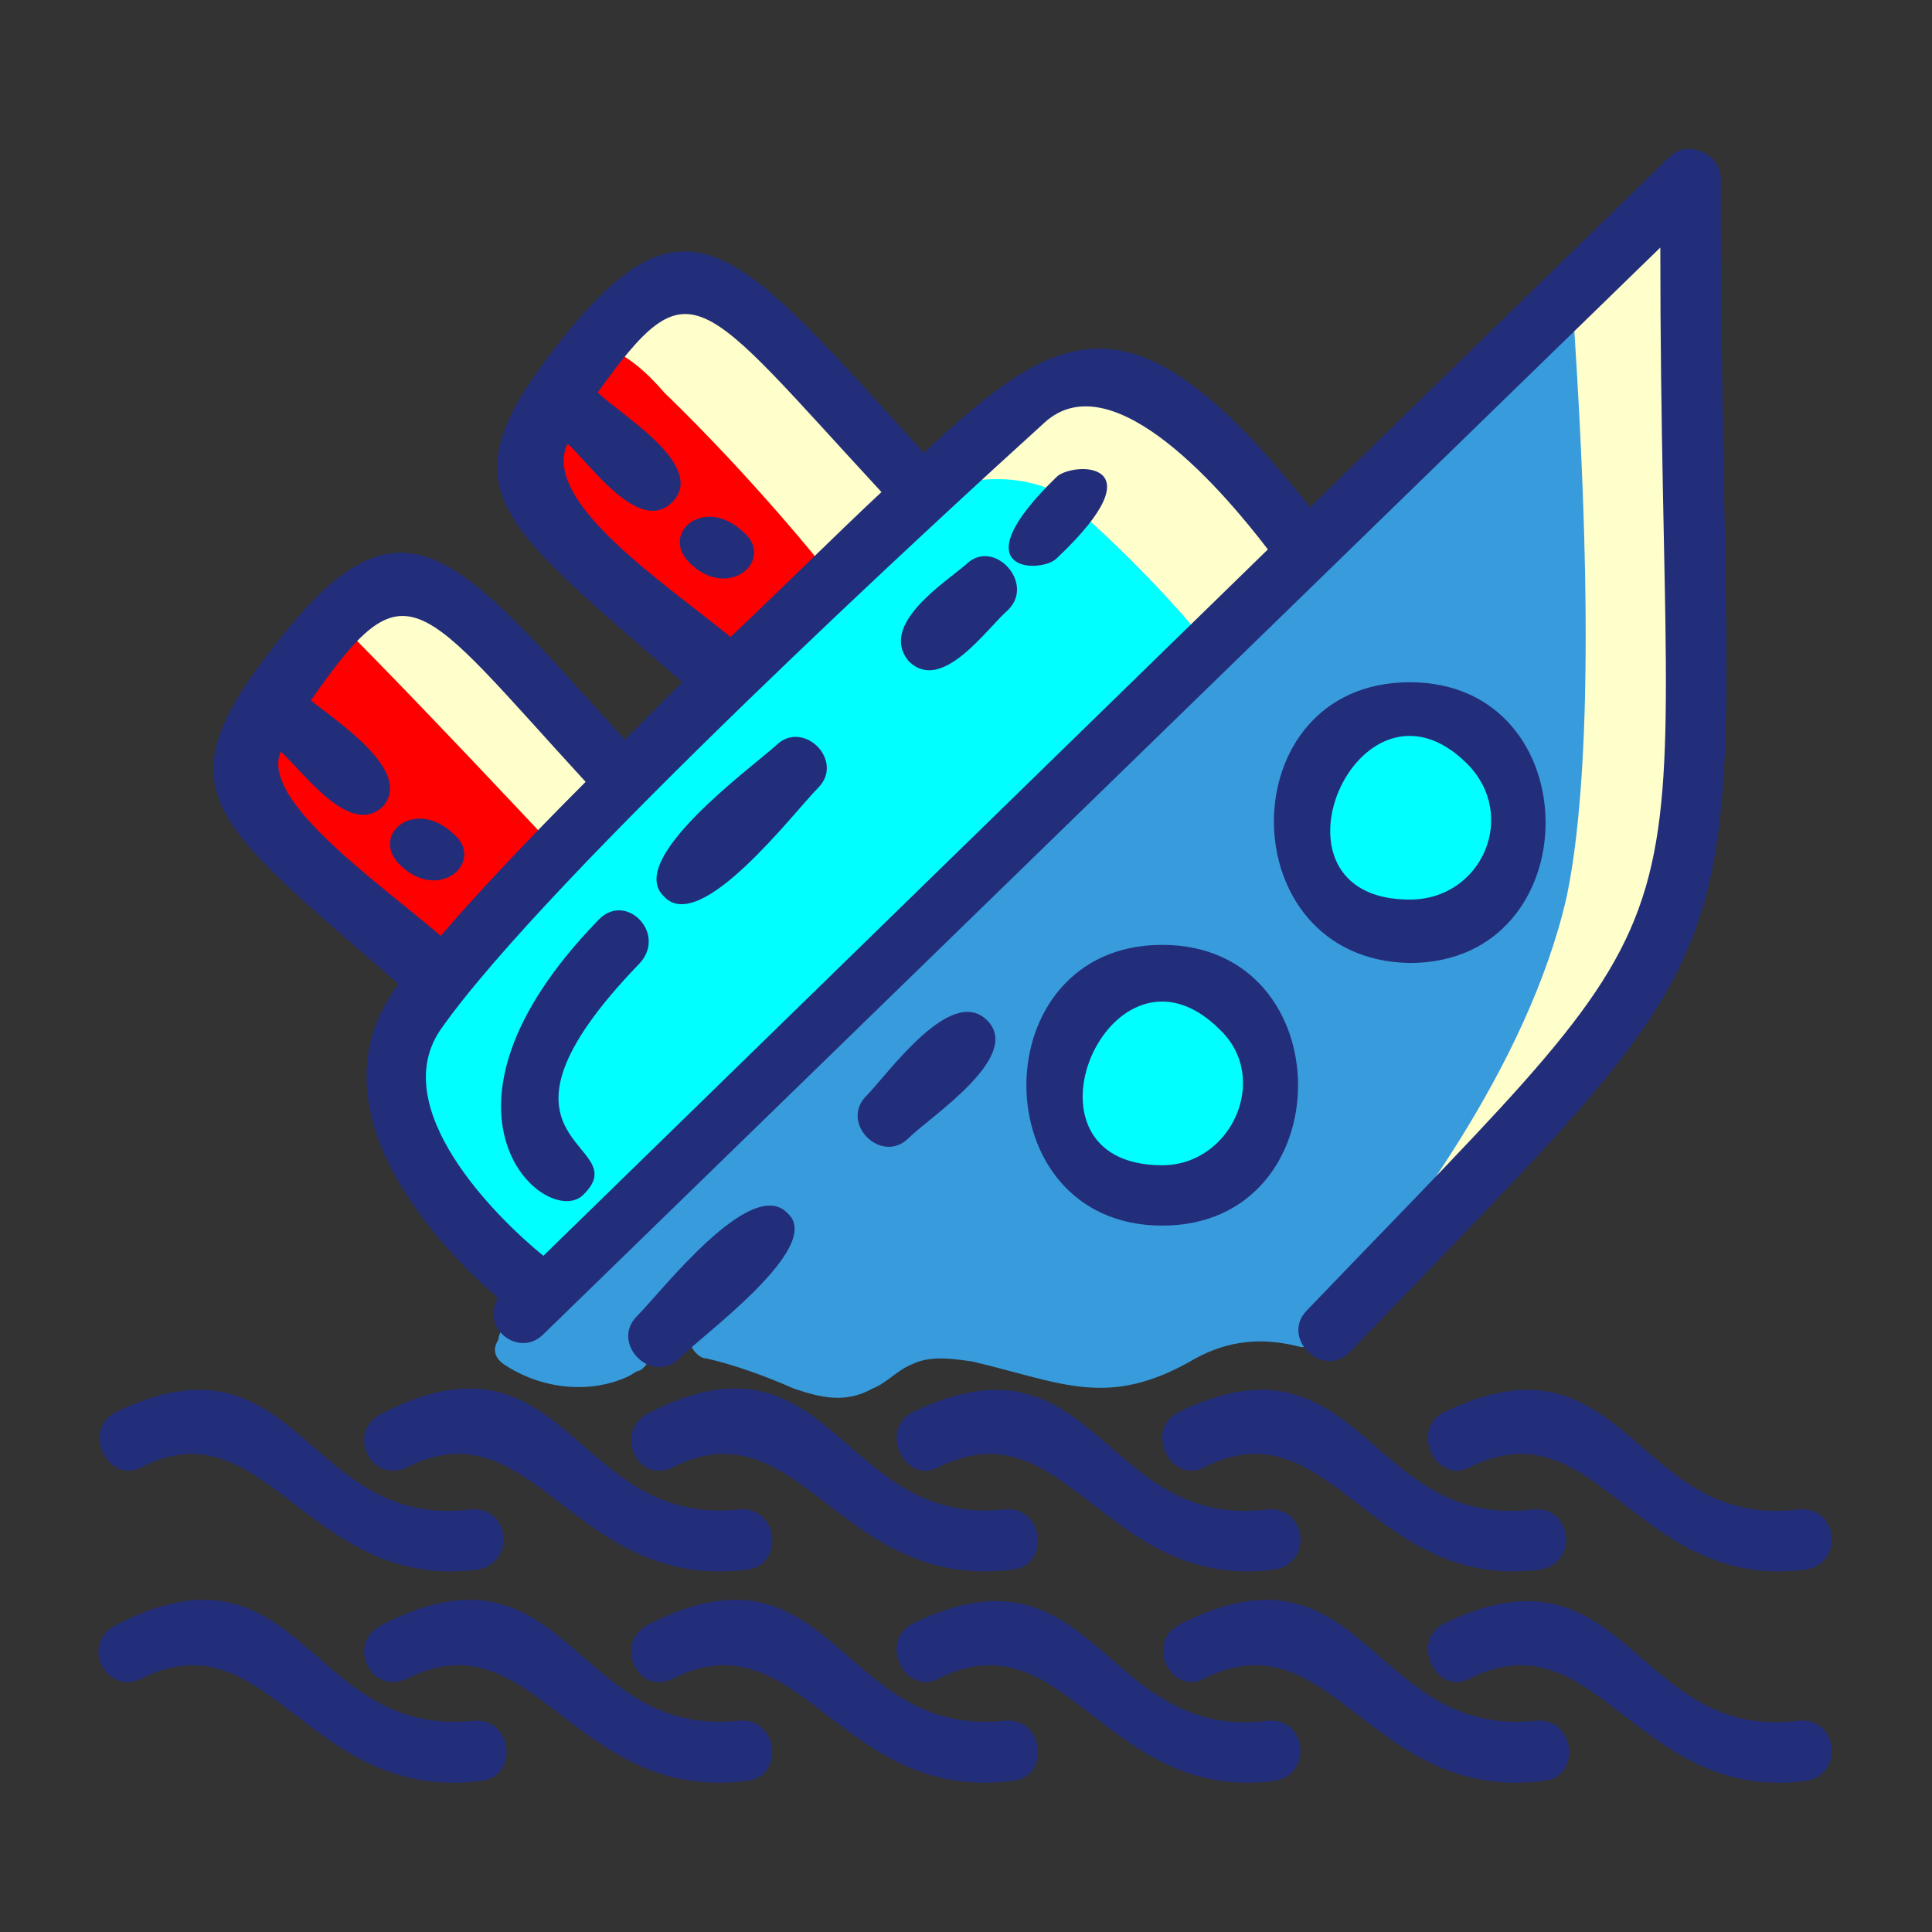 <?xml version="1.0" ?><svg id="Layer_1" style="enable-background:new 0 0 64 64;" version="1.1" viewBox="0 0 64 64" xml:space="preserve" xmlns="http://www.w3.org/2000/svg" xmlns:xlink="http://www.w3.org/1999/xlink"><rect x="0" y="0" width="64" height="64" fill="#333333" stroke="none"/><style type="text/css">
	.st0{fill-rule:evenodd;clip-rule:evenodd;fill:#389BDC;}
	.st1{fill-rule:evenodd;clip-rule:evenodd;fill:#FF9933;}
	.st2{fill-rule:evenodd;clip-rule:evenodd;fill:#FFFFCC;}
	.st3{fill-rule:evenodd;clip-rule:evenodd;fill:#EBD79F;}
	.st4{fill-rule:evenodd;clip-rule:evenodd;fill:#FF0000;}
	.st5{fill-rule:evenodd;clip-rule:evenodd;fill:#232E7A;}
	.st6{fill-rule:evenodd;clip-rule:evenodd;fill:#E6E6E6;}
	.st7{fill-rule:evenodd;clip-rule:evenodd;fill:#DE9800;}
	.st8{fill-rule:evenodd;clip-rule:evenodd;fill:#00FFFF;}
	.st9{fill-rule:evenodd;clip-rule:evenodd;fill:#FFCC00;}
	.st10{fill-rule:evenodd;clip-rule:evenodd;fill:#FF3399;}
	.st11{fill-rule:evenodd;clip-rule:evenodd;fill:#6666CC;}
	.st12{fill-rule:evenodd;clip-rule:evenodd;fill:#BA8E8E;}
</style><g><path class="st4" d="M29.5,16.8c-1.7,1.6-3.4,3.2-5,4.8c-0.2,0.2-0.6,0.2-0.8,0c-1.7-1.4-6.8-4.7-5.5-7.1c0.1-0.2,0.2-0.3,0.4-0.3   c0.2,0,0.4,0,0.5,0.1c0.4,0.4,2.1,2.5,2.7,1.9c0.6-0.6-2.1-2.4-2.4-2.8c-0.2-0.2-0.3-0.5-0.1-0.8c0.7-1,1.9-2.8,3.3-2.9   c1.1-0.1,2.1,0.9,2.8,1.6c1.4,1.4,2.8,3.1,4.2,4.6C29.8,16.2,29.8,16.5,29.5,16.8L29.5,16.8z M19.8,26.3c0.2-0.2,0.2-0.6,0-0.8   c-1.3-1.4-2.5-2.9-3.8-4.2c-0.7-0.7-1.7-1.6-2.7-1.5c-1.4,0.1-2.7,2-3.4,3c-0.2,0.2-0.1,0.6,0.1,0.8c0.4,0.3,2.9,2,2.3,2.7   c-0.5,0.6-2.2-1.5-2.5-1.8c-0.1-0.1-0.3-0.2-0.5-0.1c-0.2,0-0.3,0.2-0.4,0.3c-0.8,1.8,2,4,3.1,4.9c0.8,0.6,1.6,1.2,2.3,1.9   c0.3,0.2,0.6,0.2,0.8-0.1C16.5,29.7,18.1,28,19.8,26.3L19.8,26.3z M23.3,18.2c0.6,0.6,1.4,0.2,0.9-0.3   C23.6,17.4,22.8,17.8,23.3,18.2L23.3,18.2z M13.7,28.3c-0.5-0.5,0.2-0.9,0.9-0.3C15.1,28.5,14.3,28.8,13.7,28.3z"/><path class="st2" d="M20.1,11.5c0.7-0.8,1.5-1.6,2.4-1.7c1.1-0.1,2.1,0.9,2.8,1.6c1.4,1.4,2.8,3.1,4.2,4.6c0.1,0.2,0.2,0.4,0.1,0.6   l-2.3,2.2c0,0-2.3-2.9-5.3-5.8C21.4,12.3,20.8,11.8,20.1,11.5L20.1,11.5z M11.4,20.8L11.4,20.8c2.5,2.5,6.8,7.1,6.8,7.1l1.7-1.7   c0.1-0.2,0.1-0.5-0.1-0.7c-1.3-1.4-2.5-2.9-3.8-4.2c-0.7-0.7-1.7-1.6-2.7-1.5C12.5,19.8,11.9,20.2,11.4,20.8z"/><path class="st8" d="M17.6,42.1c-2.1-1.8-5.5-5.4-3.5-8.3c1.1-1.6,2.5-3.1,3.8-4.5c1.8-1.9,3.6-3.8,5.5-5.6   c3.5-3.4,7.1-6.8,10.7-10.1c2.7-2.5,6.8,2.3,8.3,4.2c0.2,0.2,0.2,0.6-0.1,0.8L18.4,42C18.2,42.2,17.9,42.3,17.6,42.1L17.6,42.1z    M49.1,24.9c2.1,2,0.5,5.5-2.3,5.5c-1.2,0-2.4-0.4-2.9-1.6c-0.4-0.9-0.3-2,0.1-2.9C44.9,23.6,47.2,23.1,49.1,24.9L49.1,24.9z    M40.8,33.6c-1.8-1.8-4.2-1.3-5.2,1c-0.4,0.9-0.5,2-0.1,2.9c0.6,1.2,1.7,1.6,2.9,1.6C41.3,39.2,42.9,35.7,40.8,33.6L40.8,33.6z    M36.1,16.2c-0.2-0.1-0.6,0-0.7,0c-0.2,0.2-1.4,1.4-1.4,1.8c0.1,0.1,0.5,0,0.6,0C34.9,17.8,36.1,16.7,36.1,16.2L36.1,16.2z    M32.9,19.7c0.4-0.3-0.2-0.9-0.5-0.6c-0.3,0.3-2.4,1.7-1.9,2.3C31.1,22,32.6,20,32.9,19.7L32.9,19.7z M26.1,25.1   c-0.7,0.7-1.5,1.3-2.3,2c-0.3,0.2-1.9,1.8-1.5,2.3c0,0,0,0,0.1,0c0.9,0.3,3.6-3.1,4.2-3.7C27,25.3,26.4,24.8,26.1,25.1L26.1,25.1z    M20.2,30.9c-1.5,1.6-3.6,4.4-2.9,6.7c0.2,0.5,0.5,1,0.9,1.3c0.1,0.1,0.5,0.3,0.6,0.2c0,0,0.2-0.2,0.2-0.3c0-0.1-0.3-0.4-0.4-0.5   c-0.3-0.4-0.6-0.8-0.7-1.4c-0.5-2,1.6-4.2,2.8-5.5C21.2,31.1,20.6,30.5,20.2,30.9z"/><path class="st2" d="M31.4,16.1c0.9-0.8,1.8-1.7,2.8-2.5c2.7-2.5,6.8,2.3,8.3,4.2c0.2,0.2,0.2,0.6-0.1,0.8l-2.6,2.5   c0,0-1.6-2-4.1-4.2l0,0c0.2-0.3,0.4-0.5,0.4-0.7c-0.2-0.1-0.6,0-0.7,0c0,0-0.1,0.1-0.2,0.2C33.9,15.7,32.5,15.8,31.4,16.1z"/><path class="st0" d="M17.3,43.9c0.2,0.1,0.3,0.1,0.4,0l36.9-36c0.2-0.2,0.4-0.2,0.7-0.1c0.2,0.1,0.4,0.3,0.4,0.6   c0,4.8,0.2,9.7,0.2,14.5c0,2.6-0.1,5.4-1,7.8c-0.8,2.1-2.1,3.8-3.6,5.4c-2.4,2.7-5,5.3-7.5,7.9c0,0-0.1,0.1-0.1,0.2   c-0.1,0.3-0.4,0.5-0.7,0.4c-1.2-0.3-2.3-0.2-3.4,0.4c-2.9,1.7-4.4,0.8-7.4,0.1c-0.7-0.1-1.4-0.2-2,0.1c-0.5,0.2-0.8,0.6-1.3,0.8   c-0.9,0.5-1.7,0.3-2.6,0c-0.9-0.4-2-0.8-2.9-1c-0.2,0-0.4-0.2-0.5-0.4c-0.1-0.2,0-0.5,0.2-0.6c0.4-0.3,3.2-2.7,2.7-3.3   c0,0,0,0-0.1,0c-0.8-0.3-3.5,2.9-4.1,3.5c-0.1,0.1-0.2,0.2-0.1,0.4c0.1,0.3,0,0.6-0.3,0.8c-0.1,0-0.2,0.1-0.4,0.2   c-1.3,0.6-2.9,0.4-4.1-0.4c-0.3-0.2-0.4-0.5-0.2-0.8C16.6,43.8,17,43.7,17.3,43.9L17.3,43.9z M38.5,31.9c-5.2,0-5.2,8.1,0,8.1   C43.7,40,43.7,31.9,38.5,31.9L38.5,31.9z M29.1,36.7c-0.4,0.3,0.2,0.9,0.6,0.6c0.4-0.4,3.3-2.4,2.6-3.1   C31.7,33.5,29.5,36.3,29.1,36.7L29.1,36.7z M46.7,31.2c5.2,0,5.2-8.1,0-8.1S41.5,31.2,46.7,31.2z"/><path class="st2" d="M52.1,10.2l2.5-2.4c0.2-0.2,0.4-0.2,0.7-0.1c0.2,0.1,0.4,0.3,0.4,0.6c0,4.8,0.2,9.7,0.2,14.5   c0,2.6-0.1,5.4-1,7.8c-0.8,2.1-2.1,3.8-3.6,5.4c-2.2,2.5-4.6,4.9-6.9,7.2c1.9-2.3,6.2-7.8,7.5-13.5C52.9,24.9,52.5,16,52.1,10.2   L52.1,10.2z M43.6,44c0,0.1-0.1,0.2-0.2,0.3l-0.1,0C43.3,44.3,43.4,44.2,43.6,44z"/><path class="st5" d="M4.7,48.6c-1.1,0.6-2-1.2-0.9-1.8c6.1-3,6.3,3.9,11.8,3.2c1.3-0.1,1.5,1.8,0.2,2C10.2,52.7,8.8,46.5,4.7,48.6   L4.7,48.6z M22.5,45c-0.9,0.9-2.3-0.5-1.4-1.4c0.8-0.8,3.8-4.7,5-3.4C27.3,41.3,23.3,44.2,22.5,45L22.5,45z M30.1,37.7   c-0.9,0.9-2.3-0.5-1.4-1.4c0.7-0.7,2.8-3.7,4-2.5C33.9,35,30.8,37,30.1,37.7L30.1,37.7z M19.8,13c0.7,0.7,3.6,2.4,2.5,3.6   c-1.1,1.2-2.8-1.3-3.5-1.9c-0.9,1.9,3.2,4.6,5.4,6.4c1.8-1.7,3.5-3.4,5-4.8C23.1,9.7,22.9,8.7,19.8,13L19.8,13z M22.9,18.7   c-1.1-1,0.4-2.3,1.7-1.1C25.7,18.5,24.2,19.9,22.9,18.7L22.9,18.7z M10.3,23.2c3.2-4.6,3.5-3.4,9.1,2.7c-1.9,1.9-3.6,3.7-4.8,5.1   c-2.1-1.8-6-4.5-5.3-6.1c0.7,0.6,2.3,2.9,3.4,1.8C13.7,25.5,11,23.8,10.3,23.2L10.3,23.2z M13.3,28.7c1.3,1.2,2.8-0.2,1.7-1.1   C13.7,26.4,12.2,27.7,13.3,28.7L13.3,28.7z M35,15.8c0.5-0.5,3.5-0.6,0,2.7C34.5,19,31.7,19,35,15.8L35,15.8z M32,18.7   c0.9-0.9,2.3,0.6,1.4,1.5c-0.7,0.6-2.2,2.8-3.3,1.7C29.1,20.7,31.3,19.3,32,18.7L32,18.7z M25.7,24.7c0.9-0.9,2.3,0.5,1.4,1.4   c-0.8,0.8-3.9,4.9-5.1,3.6C20.7,28.5,24.8,25.5,25.7,24.7L25.7,24.7z M19.8,30.5c-6.2,6.4-1.7,10.2-0.5,9.1c1.9-1.8-4-1.6,1.9-7.7   C22.1,30.9,20.7,29.5,19.8,30.5L19.8,30.5z M46.7,22.6c6,0,6,9.3,0,9.3C40.7,31.8,40.7,22.6,46.7,22.6L46.7,22.6z M48.6,25.3   c-3.6-3.6-7.1,4.5-1.9,4.5C49.1,29.8,50.3,27,48.6,25.3L48.6,25.3z M22.6,22.6c-0.6,0.6-1.3,1.3-1.9,1.9c-5.4-5.9-7.2-8.6-11.3-3.5   c-4.2,5.2-2.6,6,3.8,11.6c-3,4,1.1,8.5,3.3,10.4c-0.6,1,0.7,2,1.5,1.2L55,8.2c0,24.5,2.6,20.3-11.7,35.2c-0.9,0.9,0.5,2.3,1.4,1.4   C59.7,29.2,57,33.4,57,5.9c0-0.8-1.1-1.3-1.7-0.7c-3.9,3.8-7.9,7.7-11.9,11.6c-5.8-7.3-8.2-6.1-12.8-1.8c-6-6.6-7.7-9-11.8-4   C14.6,16.2,16.2,17,22.6,22.6L22.6,22.6z M38.5,31.3c-6,0-6,9.3,0,9.3C44.5,40.6,44.5,31.3,38.5,31.3L38.5,31.3z M40.4,34.1   c-3.6-3.6-7.1,4.5-1.9,4.5C40.8,38.6,42.1,35.7,40.4,34.1L40.4,34.1z M42,18.2c-1.3-1.7-5.1-6.3-7.4-4.2   c-3.2,2.9-16.5,15.1-20,20.1c-1.8,2.6,1.8,6.2,3.4,7.5L42,18.2L42,18.2z M4.7,55.6c4.2-2.1,5.5,4.1,11.2,3.4c1.3-0.1,1.1-2.1-0.2-2   c-5.5,0.6-5.7-6.3-11.8-3.2C2.6,54.4,3.5,56.2,4.7,55.6L4.7,55.6z M48.7,55.6c-1.1,0.6-2-1.2-0.9-1.8c6.1-3,6.3,3.9,11.8,3.2   c1.3-0.1,1.5,1.8,0.2,2C54.2,59.7,52.9,53.5,48.7,55.6L48.7,55.6z M39.9,55.6c4.2-2.1,5.5,4.1,11.2,3.4c1.3-0.1,1.1-2.1-0.2-2   c-5.5,0.6-5.7-6.3-11.8-3.2C37.9,54.4,38.8,56.2,39.9,55.6L39.9,55.6z M31.1,55.6c-1.1,0.6-2-1.2-0.9-1.8c6.1-3,6.3,3.9,11.8,3.2   c1.3-0.1,1.5,1.8,0.2,2C36.6,59.7,35.3,53.5,31.1,55.6L31.1,55.6z M22.3,55.6c4.2-2.1,5.5,4.1,11.2,3.4c1.3-0.1,1.1-2.1-0.2-2   c-5.5,0.6-5.7-6.3-11.8-3.2C20.3,54.4,21.1,56.2,22.3,55.6L22.3,55.6z M13.5,55.6c4.2-2.1,5.5,4.1,11.2,3.4c1.3-0.1,1.1-2.1-0.2-2   c-5.5,0.6-5.7-6.3-11.8-3.2C11.4,54.4,12.3,56.2,13.5,55.6L13.5,55.6z M48.7,48.6c-1.1,0.6-2-1.2-0.9-1.8c6.1-3,6.3,3.9,11.8,3.2   c1.3-0.1,1.5,1.8,0.2,2C54.2,52.7,52.9,46.5,48.7,48.6L48.7,48.6z M39.9,48.6c-1.1,0.6-2-1.2-0.9-1.8c6.1-3,6.3,3.9,11.8,3.2   c1.3-0.1,1.5,1.8,0.2,2C45.4,52.7,44.1,46.5,39.9,48.6L39.9,48.6z M31.1,48.6c-1.1,0.6-2-1.2-0.9-1.8c6.1-3,6.3,3.9,11.8,3.2   c1.3-0.1,1.5,1.8,0.2,2C36.6,52.7,35.3,46.5,31.1,48.6L31.1,48.6z M22.3,48.6c4.2-2.1,5.5,4.1,11.2,3.4c1.3-0.1,1.1-2.1-0.2-2   c-5.5,0.6-5.7-6.3-11.8-3.2C20.3,47.4,21.1,49.2,22.3,48.6L22.3,48.6z M13.5,48.6c4.2-2.1,5.5,4.1,11.2,3.4c1.3-0.1,1.1-2.1-0.2-2   c-5.5,0.6-5.7-6.3-11.8-3.2C11.4,47.4,12.3,49.2,13.5,48.6z"/></g></svg>